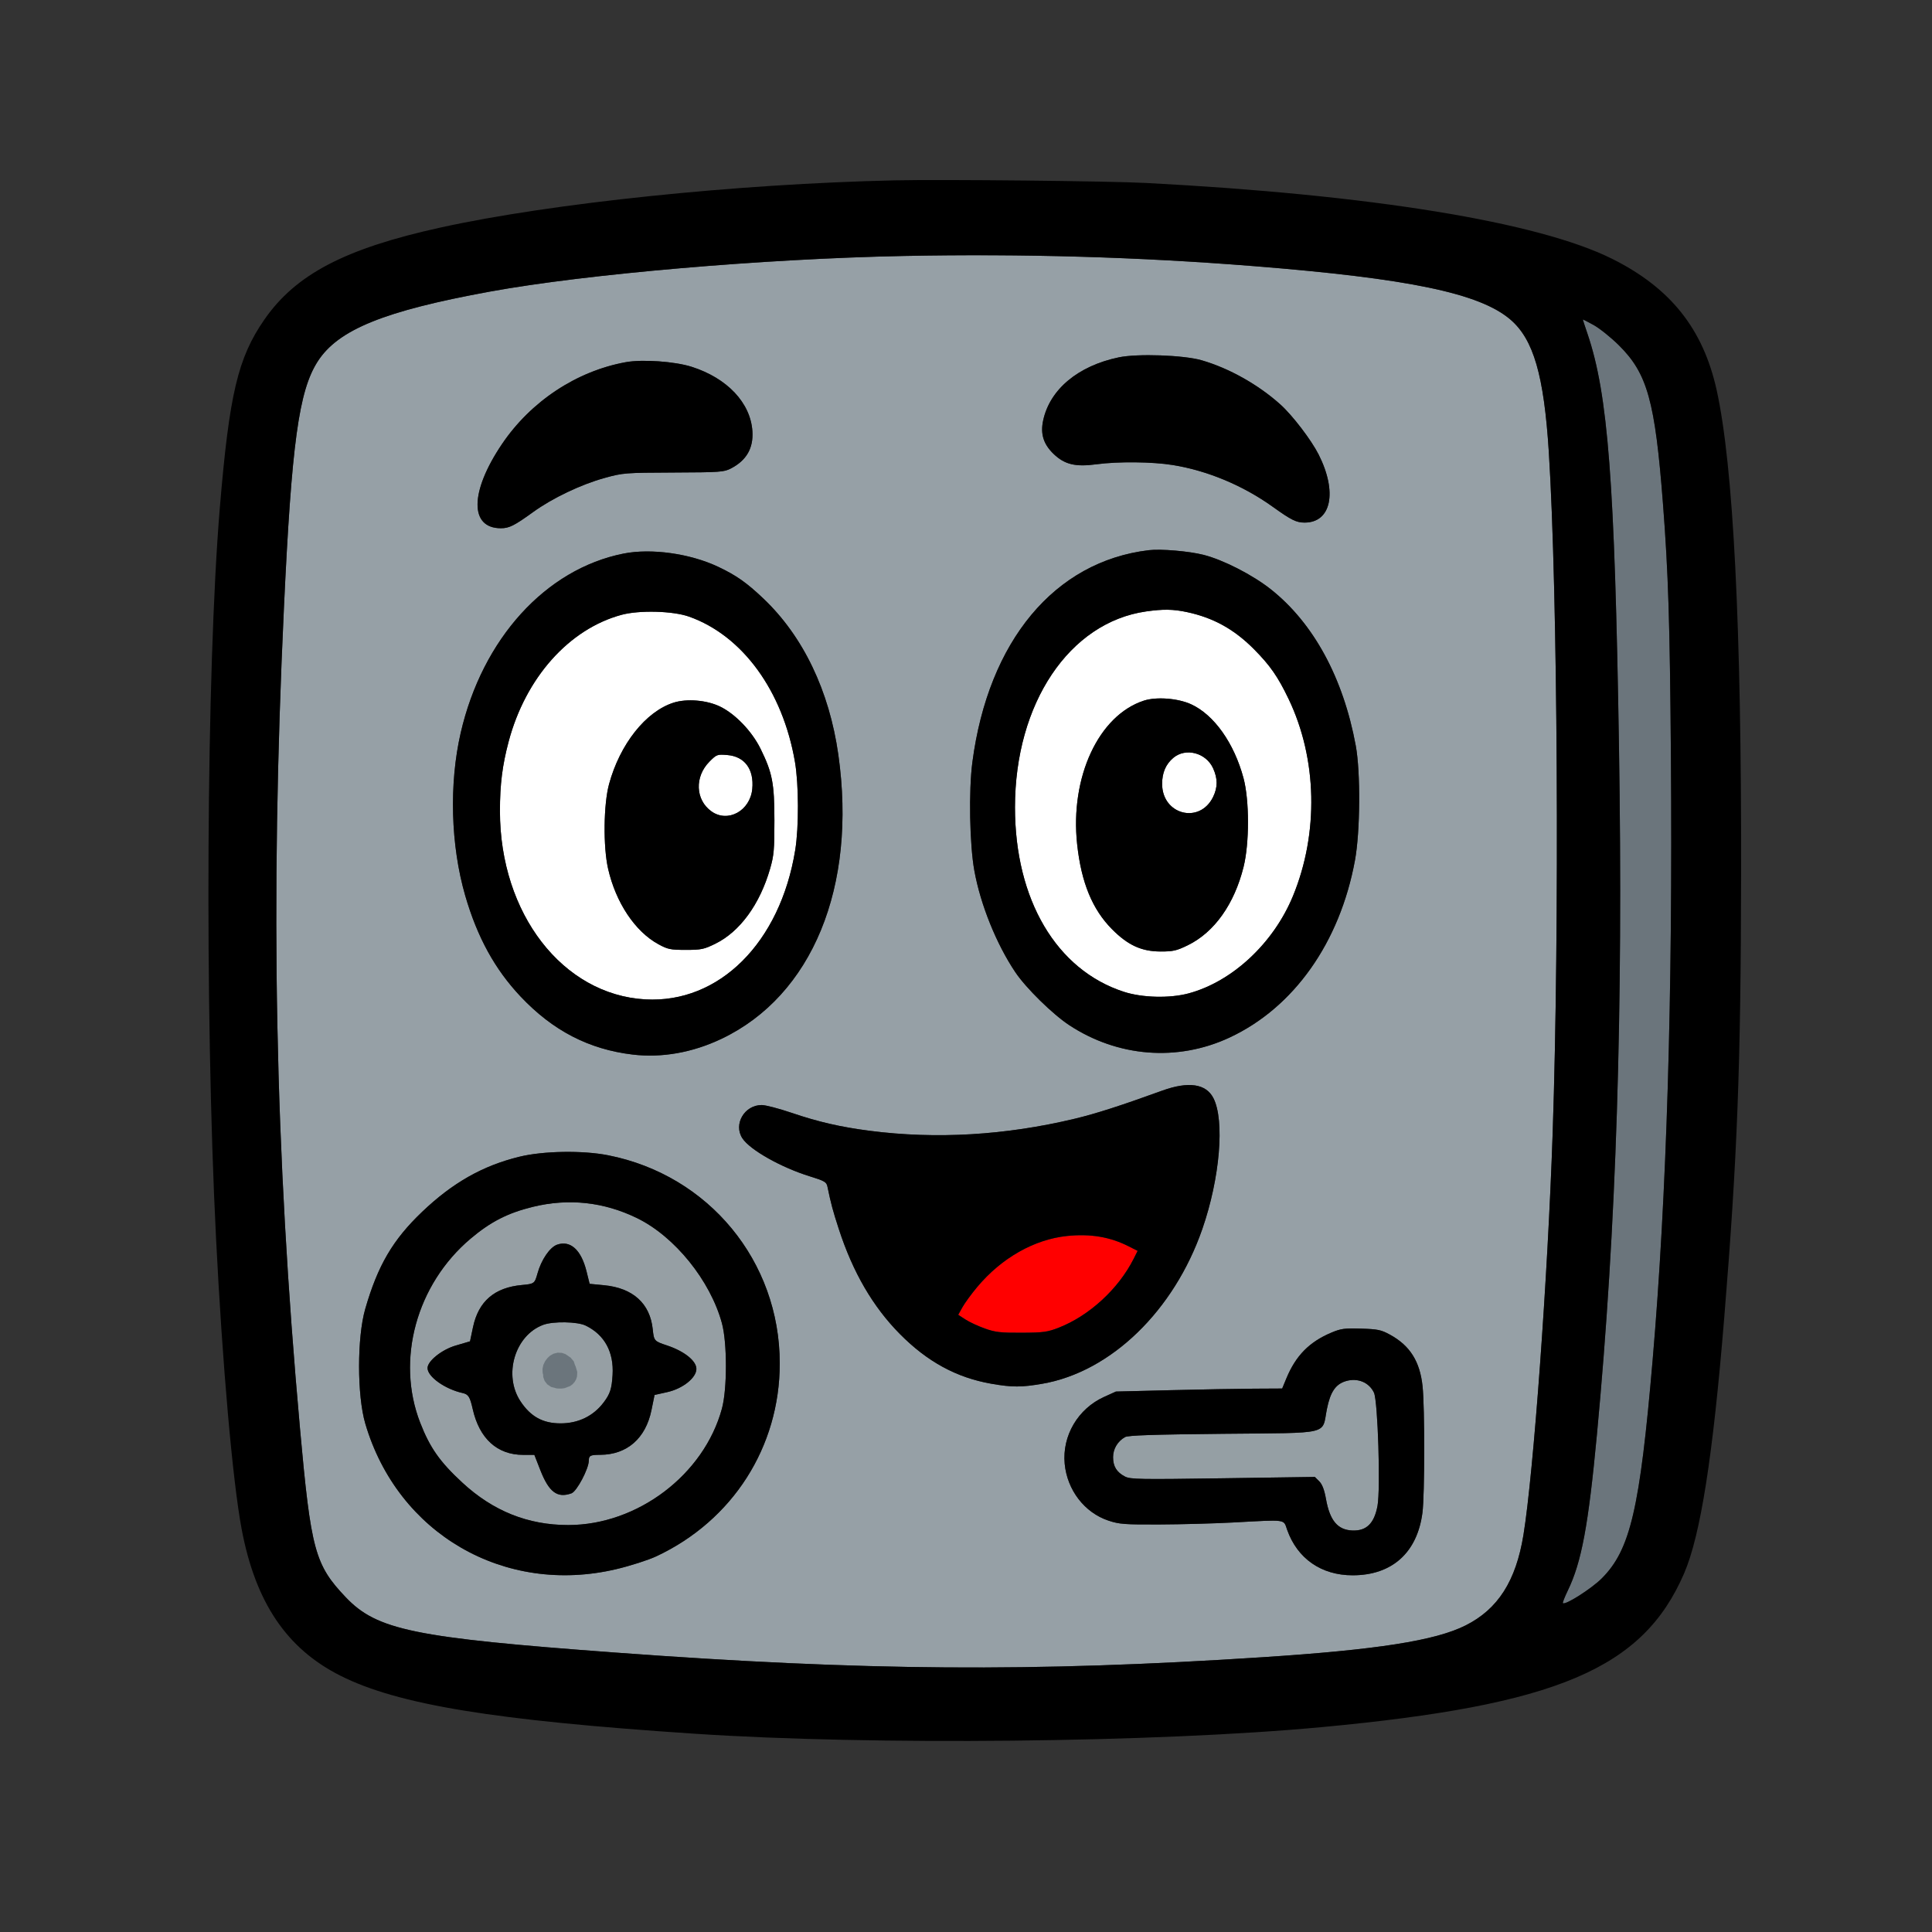 <?xml version="1.0" encoding="UTF-8" standalone="no"?><!DOCTYPE svg PUBLIC "-//W3C//DTD SVG 1.1//EN" "http://www.w3.org/Graphics/SVG/1.1/DTD/svg11.dtd"><svg width="100%" height="100%" viewBox="0 0 4267 4267" version="1.1" xmlns="http://www.w3.org/2000/svg" xmlns:xlink="http://www.w3.org/1999/xlink" xml:space="preserve" xmlns:serif="http://www.serif.com/" style="fill-rule:evenodd;clip-rule:evenodd;stroke-linejoin:round;stroke-miterlimit:2;"><rect x="0" y="0" width="4267" height="4267" fill="#333333" stroke="none"/><path d="M3495.83,705.738c0,-0.63 10.78,4.858 23.959,12.187c13.179,7.329 38.171,27.387 55.546,44.575c63.125,62.45 80.016,123.1 97.487,350c11.8,153.229 15.2,260.858 17.508,554.167c4.192,532.416 -9.104,972.95 -40.366,1337.5c-28.167,328.496 -49.225,418.779 -112.404,481.941c-22.73,22.725 -80.721,59.621 -85.771,54.571c-0.971,-0.966 3.896,-13.446 10.816,-27.729c30.338,-62.629 45.417,-143.338 64.313,-344.2c43.058,-457.713 58.212,-931.821 48.7,-1523.52c-9.358,-582.092 -24.096,-774.608 -69.504,-908.121c-5.654,-16.629 -10.284,-30.746 -10.284,-31.371Z" style="fill:#6b757c;"/><path d="M1995.83,565.329c263.713,-5.2 518.721,2.192 772.917,22.4c342.454,27.229 499.358,59.904 567.208,118.129c50.984,43.75 74.025,123.192 84.717,292.059c19.733,311.716 23.925,1050.21 8.537,1504.17c-10.804,318.725 -42.224,751.059 -64.524,887.875c-16.596,101.821 -56.242,163.9 -127.634,199.85c-66.991,33.738 -195.429,53.846 -449.554,70.384c-506.688,32.979 -878.2,30.279 -1429.17,-10.379c-444.083,-32.775 -525.808,-49.584 -594.937,-122.359c-67.859,-71.437 -76.663,-103.875 -100.717,-371.204c-55.542,-617.183 -66.196,-1160.74 -35.562,-1814.58c16.991,-362.709 32.804,-478.121 74.408,-543.159c45.063,-70.441 146.729,-111.725 380.438,-154.479c211.899,-38.762 604.912,-72.608 913.87,-78.7Zm-848.648,1989.4c-81.082,19.798 -147.496,57.402 -214.818,121.646c-64.888,61.919 -97.97,118.364 -125.702,214.483c-18.171,62.987 -18.129,191.075 0.077,253.177c71.337,243.281 307.129,380.042 554.435,321.566c30.921,-7.306 70.678,-20.058 88.35,-28.333c168.641,-78.955 272.633,-241.471 272.633,-426.071c-0,-225.652 -156.73,-415.764 -378.946,-459.662c-56.331,-11.13 -143.167,-9.713 -196.029,3.194Zm229.898,-1332.08c-171.958,34.187 -311.779,188.187 -359.633,396.108c-25.871,112.396 -22.071,248.533 10.033,359.308c26.617,91.859 65.534,162.78 122.325,222.925c71.142,75.35 150.738,116.559 247.43,128.104c64.475,7.696 132.225,-4.304 196.262,-34.762c200.517,-95.371 299.379,-335.854 258.025,-627.658c-19.987,-141.059 -77.704,-261.317 -165.396,-344.613c-36.979,-35.129 -59.975,-51.304 -99.696,-70.121c-62.229,-29.483 -148.012,-41.483 -209.35,-29.291Zm1093.74,-433.388c-90.008,18.846 -152.225,70.796 -166.937,139.392c-6.384,29.767 0.687,52.371 23.12,73.95c24.171,23.242 48.192,29.042 94.467,22.817c47.658,-6.417 123.675,-5.671 168.825,1.654c76.767,12.45 155.213,45.25 220.842,92.337c40.633,29.15 51.95,34.763 70.108,34.763c59.042,-0 72.979,-67.338 31.104,-150.288c-16.179,-32.054 -57.712,-86.425 -84.291,-110.354c-48.85,-43.979 -113.642,-80.375 -174.175,-97.846c-39.834,-11.496 -141.759,-15.071 -183.063,-6.425Zm66.675,425.854c-208.217,24.638 -354.7,200.55 -389.896,468.225c-8.283,63 -6.137,181.771 4.334,239.538c13.641,75.279 48.737,162.258 90.554,224.417c23.591,35.062 82.396,92.787 119.141,116.945c107.292,70.534 238.88,80.788 353.446,27.542c142.263,-66.121 244.154,-209.962 277.513,-391.775c11.612,-63.292 12.525,-194.546 1.754,-253.067c-27.558,-149.75 -93.242,-270.67 -187.633,-345.425c-40.23,-31.862 -104.992,-65.02 -148.621,-76.095c-32.017,-8.13 -94.134,-13.438 -120.592,-10.305Zm-1155.58,-415.195c-108.809,19.804 -209.675,86.629 -273.479,181.183c-70.8,104.921 -71.75,185.571 -2.188,185.571c18.358,-0 29.604,-5.654 71.504,-35.942c42.429,-30.675 105.413,-60.692 157.663,-75.146c40.416,-11.179 44.975,-11.541 152.083,-11.966c103.296,-0.413 111.492,-1 127.083,-9.121c34.08,-17.75 49.571,-44.688 47.171,-82.017c-4.029,-62.683 -55.65,-117.412 -134.346,-142.433c-37.32,-11.867 -108.658,-16.834 -145.491,-10.129Zm1558.35,2143.38c-48.496,20.404 -78.392,50.8 -99.092,100.746l-9.379,22.625l-62.775,0.337c-34.525,0.188 -117.15,1.692 -183.608,3.342l-120.834,3.004l-26.175,11.871c-57.641,26.142 -92.72,85.679 -86.941,147.567c5.421,58.054 43.816,108.029 96.454,125.545c24.187,8.05 35.454,8.905 113.425,8.579c47.612,-0.195 120.321,-2.162 161.571,-4.366c121.058,-6.479 111.358,-7.788 119.875,16.196c22.637,63.733 75.504,100.425 144.708,100.425c86.925,-0 142.658,-50.005 154.121,-138.288c5.054,-38.941 5.246,-231.754 0.271,-279c-5.788,-55.012 -27.784,-89.925 -71.875,-114.087c-19.509,-10.692 -26.988,-12.267 -63.767,-13.421c-36.629,-1.15 -44.608,-0.071 -65.979,8.925Zm-373.604,-534.467c-93.054,33.708 -146.646,50.908 -193.479,62.1c-152.984,36.563 -305.255,45.508 -452.067,26.567c-64.742,-8.354 -113.796,-19.638 -173.204,-39.842c-27.5,-9.354 -56.971,-17.033 -65.488,-17.067c-38.3,-0.141 -63.112,42.484 -42.787,73.5c16.758,25.58 85.558,64.363 148.946,83.967c32.137,9.938 36.779,12.604 38.783,22.242c8.054,38.75 11.942,53.258 25.275,94.287c31.042,95.521 75.25,171.471 134.896,231.742c60.733,61.379 125.25,96.417 202.241,109.842c45.738,7.979 66.492,7.954 112.796,-0.121c151.159,-26.359 290.346,-161.171 352.946,-341.846c38.842,-112.104 49.617,-239.567 24.421,-288.9c-16.279,-31.871 -55.158,-37.525 -113.279,-16.471Z" style="fill:#96a0a6;"/><path d="M2356.7,2729.78c51.363,-5.316 94.834,1.963 135.867,22.759l20.008,10.137l-8.883,17.621c-33.45,66.354 -97.9,125.592 -165.375,151.992c-24.825,9.712 -33.883,10.945 -82.071,11.187c-46.513,0.233 -57.996,-1.096 -81.25,-9.387c-14.896,-5.309 -34.192,-14.292 -42.879,-19.963l-15.796,-10.304l9.546,-17.054c5.25,-9.383 19.925,-29.433 32.608,-44.558c53.683,-64.013 125.825,-104.93 198.225,-112.43Z" style="fill:#f00;"/><path d="M1199.6,2926.08c22.067,-8.203 75.517,-7.311 93.819,1.561c41.8,20.274 62.596,58.377 59.526,109.06c-1.871,30.818 -5.487,41.893 -19.917,60.933c-22.667,29.905 -55.88,46.001 -94.924,46.001c-39.122,-0 -66.052,-14.795 -88.481,-48.613c-38.48,-58.011 -12.541,-145.706 49.977,-168.942Z" style="fill:#969fa4;"/><path d="M1257.66,2996.91l2.263,1.136l7.318,8.689l2.689,8.354c0.459,0.793 0.876,1.573 1.254,2.338l3.716,12.456l-0.47,10.231l-2.135,6.58l-3.547,5.997l-4.557,4.905l-5.046,3.652l-12.197,4.61c-4.676,0.952 -10.486,1.333 -17.442,0.601l-12.081,-3.165l-8.57,-5.659l-5.885,-7.514l-3.166,-8.705l-0.23,-5.492l-1.012,-3.132l-0.438,-9.288l1.903,-8.957l3.77,-7.998l5.113,-6.904l5.856,-5.444l7.656,-4.389l9.184,-2.297l9.313,0.467l7.671,2.552l8.435,5.641l0.635,0.735Z" style="fill:#6b757c;"/><path d="M1176.97,2665.4c79.057,-19.306 157.032,-10.81 230.329,25.089c83.165,40.732 161.575,137.913 187.127,231.924c11.77,43.299 11.776,145.307 0.006,188.629c-39.638,145.961 -186.444,257.151 -339.522,257.151c-88.807,0 -165.844,-30.851 -233.689,-93.578c-49.775,-46.023 -71.616,-77.057 -93.148,-132.345c-54.063,-138.827 -8.35,-305.682 111.42,-406.704c44.24,-37.317 82.12,-56.65 137.477,-70.166Zm53.611,83.521c-16.152,5.568 -35.125,33.348 -43.534,63.74c-6.122,22.123 -7.232,22.948 -34.008,25.361c-60.933,5.485 -96.29,35.916 -108.404,93.313l-6.573,31.139l-31.693,9.31c-30.594,8.988 -62.126,34.2 -62.126,49.67c-0,19.117 38.385,46.471 77.453,55.188c12.82,2.862 16.193,8.214 22.328,35.379c14.774,65.451 54.157,101.195 111.491,101.195l24.668,-0l13.177,33.68c19.056,48.718 37.5,62.461 68.783,51.27c11.752,-4.201 38.255,-54.314 38.338,-72.497c0.053,-10.931 3.141,-12.47 25.297,-12.575c59.104,-0.282 100.339,-36.287 113.071,-98.726l6.823,-33.469l28.391,-6.349c33.973,-7.599 64.009,-31.643 64.009,-51.247c-0,-17.74 -26.93,-39.215 -64.965,-51.807c-28.118,-9.31 -28.819,-10.101 -31.437,-35.473c-5.891,-57.137 -43.641,-91.348 -107.585,-97.503l-31.847,-3.061l-6.829,-27.563c-11.746,-47.434 -35.534,-69.076 -64.828,-58.975Z" style="fill:#969fa4;"/><path d="M2972.76,3050.22c25.809,-7.592 50.971,2.817 61.755,25.542c8.683,18.296 14.745,213.479 7.779,250.366c-7.3,38.642 -24.446,55.35 -55.525,54.109c-32.434,-1.292 -49.696,-21.896 -58.196,-69.463c-3.65,-20.429 -8.254,-32.508 -14.946,-39.196l-9.667,-9.67l-203.071,2.995c-183.9,2.713 -204.325,2.35 -216.312,-3.85c-18.296,-9.462 -26.242,-22.383 -26.242,-42.675c0,-18.3 9.929,-35.041 26.367,-44.45c6.742,-3.862 62.033,-5.716 216.712,-7.266c241.334,-2.421 217.571,3.241 229.18,-54.629c7.633,-38.059 19.237,-55.071 42.166,-61.813Z" style="fill:#959fa4;"/><path d="M1567.09,1681.93c15.729,-15.733 17.075,-16.225 39.275,-14.383c38.479,3.191 59.287,31.475 55.116,74.917c-4.646,48.32 -53.87,75.391 -90.137,49.57c-35.633,-25.375 -37.621,-76.737 -4.254,-110.104Z" style="fill:#fff;"/><path d="M2591.42,1673.76c27.416,-23.071 72.266,-11.234 87.896,23.199c10.287,22.659 10.258,41.988 -0.088,63.18c-29.596,60.616 -112.562,39.375 -112.562,-28.817c-0,-24.742 8.083,-43.533 24.754,-57.563Z" style="fill:#fff;"/><path d="M2531.25,1350.41c37.613,-5.363 59.671,-5.034 89.692,1.329c58.808,12.471 104.925,37.979 148.871,82.358c35.454,35.796 52.654,60.55 76.179,109.65c63.291,132.083 66.895,296.346 9.55,435.417c-42.905,104.046 -134.092,189.029 -230.542,214.854c-41.629,11.15 -102.138,9.65 -142.825,-3.538c-149.008,-48.3 -240.554,-203.47 -240.492,-407.645c0.071,-229.263 119.921,-408.238 289.567,-432.425Zm-5.058,197.054c-99.884,32.616 -163.167,168.991 -147.205,317.221c9.08,84.341 33.509,143.8 77.125,187.695c34.984,35.209 65.042,48.992 107.034,49.084c27.804,0.058 35.55,-1.721 60.416,-13.892c58.384,-28.575 102.58,-90.742 122.988,-172.992c13.012,-52.441 12.967,-146.945 -0.096,-195.833c-20.687,-77.433 -65.129,-140.108 -115.787,-163.304c-29.163,-13.35 -76.871,-16.996 -104.475,-7.979Z" style="fill:#fff;"/><path d="M1372.39,1357.97c39.554,-10.734 113.779,-8.779 149.591,3.941c118.096,41.938 206.942,163.963 233.809,321.113c8.462,49.513 8.733,143.892 0.558,194.3c-33.192,204.642 -167.996,339.013 -330.979,329.917c-182.709,-10.196 -321.2,-189.484 -321.2,-415.821c-0,-59.263 5.25,-101.167 19.287,-153.921c37.425,-140.65 133.117,-248.1 248.934,-279.529Zm114.983,194.012c-61.333,19.717 -118.192,91.596 -142.213,179.775c-12.162,44.646 -13.216,138.196 -2.104,186.992c17.034,74.804 59.567,138.612 111.113,166.683c20.654,11.25 26.629,12.484 60.504,12.484c34.058,-0 40.196,-1.284 65.354,-13.667c54.125,-26.646 98.092,-86.896 120.771,-165.5c8.425,-29.196 9.612,-42.383 9.567,-106.25c-0.067,-82.546 -4.446,-105.375 -30.355,-158.242c-19.066,-38.9 -55.833,-77.333 -89.704,-93.77c-29.516,-14.321 -73.525,-17.959 -102.933,-8.505Z" style="fill:#fff;"/><g><path d="M2566.67,2408.83c58.12,-21.054 97,-15.4 113.279,16.471c25.196,49.333 14.421,176.796 -24.421,288.9c-62.6,180.675 -201.787,315.487 -352.946,341.846c-46.304,8.075 -67.058,8.1 -112.796,0.121c-76.991,-13.425 -141.508,-48.463 -202.241,-109.842c-59.646,-60.271 -103.855,-136.221 -134.896,-231.742c-13.334,-41.029 -17.221,-55.537 -25.275,-94.287c-2.004,-9.638 -6.646,-12.304 -38.784,-22.242c-63.387,-19.604 -132.187,-58.387 -148.945,-83.967c-20.325,-31.016 4.487,-73.641 42.787,-73.499c8.517,0.033 37.988,7.712 65.488,17.066c59.408,20.204 108.462,31.488 173.204,39.842c146.812,18.942 299.083,9.996 452.067,-26.567c46.833,-11.191 100.425,-28.392 193.479,-62.1Zm-209.963,320.954c-72.4,7.5 -144.541,48.417 -198.225,112.429c-12.683,15.125 -27.358,35.175 -32.608,44.559l-9.546,17.054l15.796,10.304c8.687,5.671 27.983,14.654 42.879,19.963c23.254,8.291 34.738,9.62 81.25,9.387c48.188,-0.242 57.246,-1.475 82.071,-11.187c67.475,-26.4 131.925,-85.638 165.375,-151.992l8.883,-17.621l-20.008,-10.137c-41.033,-20.796 -84.504,-28.075 -135.867,-22.759Z"/><path d="M2940.27,2943.3c21.371,-8.996 29.35,-10.075 65.979,-8.925c36.779,1.154 44.258,2.729 63.767,13.421c44.091,24.162 66.087,59.075 71.875,114.087c4.975,47.246 4.783,240.059 -0.271,279c-11.463,88.284 -67.196,138.288 -154.121,138.288c-69.204,-0 -122.071,-36.692 -144.708,-100.425c-8.517,-23.984 1.183,-22.675 -119.875,-16.196c-41.25,2.204 -113.959,4.171 -161.571,4.367c-77.971,0.325 -89.238,-0.53 -113.425,-8.58c-52.638,-17.516 -91.033,-67.491 -96.454,-125.545c-5.779,-61.888 29.3,-121.425 86.941,-147.567l26.175,-11.871l120.834,-3.004c66.458,-1.65 149.083,-3.154 183.608,-3.342l62.775,-0.337l9.379,-22.625c20.7,-49.946 50.596,-80.342 99.092,-100.746Zm32.487,106.929c-22.929,6.742 -34.533,23.754 -42.166,61.813c-11.609,57.87 12.154,52.208 -229.179,54.629c-154.68,1.55 -209.971,3.404 -216.713,7.266c-16.437,9.409 -26.367,26.15 -26.367,44.45c0,20.292 7.946,33.213 26.242,42.675c11.988,6.2 32.413,6.563 216.313,3.85l203.07,-2.995l9.667,9.67c6.692,6.688 11.296,18.767 14.946,39.196c8.5,47.567 25.762,68.171 58.196,69.463c31.079,1.241 48.225,-15.467 55.525,-54.109c6.966,-36.887 0.904,-232.07 -7.779,-250.366c-10.784,-22.725 -35.946,-33.134 -61.755,-25.542Z"/><path d="M1381.92,799.913c36.833,-6.705 108.171,-1.738 145.491,10.129c78.696,25.02 130.317,79.75 134.346,142.433c2.4,37.329 -13.091,64.267 -47.171,82.017c-15.591,8.121 -23.787,8.708 -127.083,9.121c-107.108,0.425 -111.667,0.787 -152.083,11.966c-52.25,14.454 -115.234,44.471 -157.663,75.146c-41.9,30.288 -53.146,35.942 -71.504,35.942c-69.562,-0 -68.612,-80.65 2.188,-185.571c63.804,-94.554 164.67,-161.379 273.479,-181.183Z"/><path d="M2526.19,1547.47c27.604,-9.017 75.312,-5.371 104.475,7.979c50.658,23.196 95.1,85.871 115.787,163.304c13.063,48.887 13.109,143.392 0.096,195.833c-20.408,82.25 -64.604,144.417 -122.987,172.992c-24.867,12.171 -32.613,13.95 -60.417,13.892c-41.992,-0.092 -72.05,-13.875 -107.033,-49.084c-43.617,-43.896 -68.046,-103.354 -77.125,-187.696c-15.963,-148.229 47.32,-284.604 147.204,-317.22Zm65.229,126.295c-16.671,14.03 -24.754,32.821 -24.754,57.563c-0,68.192 82.966,89.433 112.562,28.817c10.346,-21.192 10.375,-40.521 0.088,-63.18c-15.63,-34.433 -60.479,-46.27 -87.896,-23.2Z"/><path d="M2537.5,1215.11c26.458,-3.133 88.575,2.175 120.592,10.305c43.629,11.075 108.391,44.233 148.621,76.095c94.391,74.755 160.075,195.675 187.633,345.425c10.771,58.521 9.858,189.775 -1.754,253.067c-33.359,181.813 -135.25,325.654 -277.513,391.775c-114.566,53.246 -246.154,42.992 -353.446,-27.542c-36.746,-24.158 -95.55,-81.883 -119.141,-116.945c-41.817,-62.159 -76.913,-149.138 -90.554,-224.417c-10.471,-57.767 -12.617,-176.538 -4.334,-239.538c35.196,-267.675 181.679,-443.587 389.896,-468.225Zm-6.25,135.304c-169.646,24.188 -289.496,203.163 -289.567,432.425c-0.062,204.175 91.484,359.346 240.492,407.646c40.687,13.188 101.196,14.688 142.825,3.538c96.45,-25.825 187.637,-110.809 230.542,-214.854c57.345,-139.071 53.741,-303.334 -9.55,-435.417c-23.525,-49.1 -40.725,-73.854 -76.18,-109.65c-43.945,-44.379 -90.062,-69.887 -148.87,-82.358c-30.021,-6.363 -52.08,-6.692 -89.692,-1.329Z"/><path d="M2470.83,789.254c41.304,-8.646 143.229,-5.071 183.063,6.425c60.533,17.471 125.324,53.867 174.175,97.846c26.579,23.929 68.112,78.3 84.291,110.354c41.875,82.95 27.938,150.288 -31.104,150.288c-18.158,-0 -29.475,-5.613 -70.108,-34.763c-65.63,-47.087 -144.075,-79.887 -220.842,-92.337c-45.15,-7.325 -121.167,-8.071 -168.825,-1.654c-46.275,6.225 -70.296,0.425 -94.467,-22.817c-22.433,-21.579 -29.504,-44.183 -23.121,-73.95c14.713,-68.596 76.93,-120.546 166.938,-139.392Z"/><path d="M1487.37,1551.98c29.408,-9.454 73.417,-5.816 102.933,8.505c33.871,16.437 70.638,54.87 89.704,93.77c25.909,52.867 30.288,75.696 30.355,158.242c0.045,63.867 -1.142,77.054 -9.567,106.25c-22.679,78.604 -66.646,138.854 -120.771,165.5c-25.158,12.383 -31.296,13.667 -65.354,13.667c-33.875,-0 -39.85,-1.234 -60.504,-12.484c-51.546,-28.07 -94.08,-91.879 -111.113,-166.683c-11.112,-48.796 -10.058,-142.346 2.104,-186.992c24.021,-88.179 80.88,-160.058 142.213,-179.775Zm79.721,129.946c-33.367,33.367 -31.379,84.729 4.254,110.104c36.267,25.821 85.492,-1.25 90.137,-49.57c4.171,-43.442 -16.637,-71.726 -55.116,-74.917c-22.2,-1.842 -23.546,-1.35 -39.275,14.383Z"/><path d="M1377.08,1222.64c61.338,-12.192 147.121,-0.192 209.35,29.291c39.721,18.817 62.717,34.992 99.696,70.121c87.692,83.296 145.409,203.554 165.396,344.613c41.354,291.804 -57.508,532.287 -258.025,627.658c-64.037,30.458 -131.787,42.458 -196.263,34.762c-96.691,-11.545 -176.287,-52.754 -247.429,-128.104c-56.791,-60.146 -95.708,-131.066 -122.325,-222.925c-32.104,-110.775 -35.904,-246.912 -10.033,-359.308c47.854,-207.921 187.675,-361.921 359.633,-396.108Zm-4.695,135.329c-115.817,31.429 -211.509,138.879 -248.934,279.529c-14.037,52.754 -19.287,94.658 -19.287,153.921c-0,226.337 138.491,405.625 321.2,415.821c162.983,9.095 297.787,-125.275 330.979,-329.917c8.175,-50.408 7.904,-144.788 -0.558,-194.3c-26.867,-157.15 -115.713,-279.175 -233.809,-321.113c-35.812,-12.72 -110.037,-14.675 -149.592,-3.941Z"/><path d="M1975,398.358c105.463,-2.366 473.996,1.434 556.25,5.734c496.45,25.95 865.654,86.008 1028.95,167.375c129.217,64.379 201.259,154.787 231.217,290.162c36.887,166.688 54.858,522.767 53.979,1069.62c-0.683,425.542 -8.204,623.208 -37.267,979.167c-25.025,306.496 -52.387,480.741 -88.67,564.662c-91.067,210.638 -280.405,290.913 -800.713,339.492c-365.483,34.121 -991.475,40.658 -1385.42,14.462c-442.733,-29.437 -653.991,-64.045 -781.25,-127.979c-119.058,-59.812 -187.941,-162.05 -218.421,-324.162c-19.808,-105.359 -42.412,-362.238 -56.504,-642.025c-25.433,-505.13 -21.525,-1255.01 8.421,-1614.03c20.871,-250.245 39.817,-330.379 98.009,-414.558c69.429,-100.433 178.391,-157.396 390.008,-203.892c244.858,-53.8 653.175,-96.216 1001.4,-104.025Zm1520.83,307.38c0,0.625 4.63,14.741 10.284,31.37c45.408,133.513 60.146,326.03 69.504,908.121c9.512,591.7 -5.642,1065.81 -48.7,1523.52c-18.896,200.863 -33.975,281.571 -64.313,344.2c-6.92,14.283 -11.787,26.763 -10.816,27.729c5.05,5.05 63.041,-31.846 85.77,-54.571c63.18,-63.162 84.238,-153.445 112.405,-481.941c31.262,-364.55 44.558,-805.084 40.366,-1337.5c-2.308,-293.309 -5.708,-400.938 -17.508,-554.167c-17.471,-226.9 -34.363,-287.55 -97.488,-350c-17.375,-17.187 -42.366,-37.246 -55.545,-44.575c-13.18,-7.329 -23.959,-12.817 -23.959,-12.187Zm-1500,-140.409c-308.958,6.092 -701.971,39.938 -913.871,78.7c-233.708,42.754 -335.375,84.038 -380.437,154.479c-41.604,65.038 -57.417,180.45 -74.408,543.159c-30.634,653.841 -19.98,1197.4 35.562,1814.58c24.054,267.329 32.858,299.767 100.717,371.204c69.129,72.775 150.854,89.584 594.937,122.359c550.967,40.658 922.479,43.358 1429.17,10.379c254.125,-16.538 382.562,-36.646 449.554,-70.384c71.392,-35.95 111.038,-98.029 127.633,-199.85c22.3,-136.816 53.721,-569.15 64.525,-887.875c15.388,-453.958 11.196,-1192.45 -8.537,-1504.17c-10.692,-168.867 -33.733,-248.309 -84.717,-292.059c-67.85,-58.225 -224.754,-90.9 -567.208,-118.129c-254.196,-20.208 -509.204,-27.6 -772.917,-22.4Z"/><g><path d="M1230.58,2748.92c29.294,-10.101 53.082,11.541 64.828,58.975l6.829,27.563l31.847,3.061c63.944,6.155 101.694,40.366 107.585,97.503c2.618,25.372 3.319,26.163 31.437,35.473c38.035,12.592 64.965,34.067 64.965,51.807c-0,19.604 -30.036,43.648 -64.009,51.247l-28.391,6.349l-6.823,33.469c-12.732,62.439 -53.967,98.444 -113.071,98.726c-22.156,0.105 -25.244,1.644 -25.297,12.575c-0.083,18.183 -26.586,68.296 -38.338,72.497c-31.283,11.191 -49.727,-2.552 -68.783,-51.27l-13.177,-33.68l-24.668,-0c-57.334,-0 -96.717,-35.744 -111.491,-101.195c-6.135,-27.165 -9.508,-32.517 -22.328,-35.379c-39.068,-8.717 -77.453,-36.071 -77.453,-55.188c-0,-15.47 31.532,-40.682 62.126,-49.67l31.693,-9.31l6.573,-31.139c12.114,-57.397 47.471,-87.828 108.404,-93.313c26.776,-2.413 27.886,-3.238 34.008,-25.361c8.409,-30.392 27.382,-58.172 43.534,-63.74Zm-30.986,177.161c-62.518,23.236 -88.457,110.931 -49.977,168.942c22.429,33.818 49.359,48.613 88.481,48.613c39.044,-0 72.257,-16.096 94.924,-46.001c14.43,-19.04 18.046,-30.115 19.917,-60.933c3.07,-50.683 -17.726,-88.786 -59.526,-109.06c-18.302,-8.872 -71.752,-9.764 -93.819,-1.561Z"/><path d="M1147.18,2554.73c52.862,-12.907 139.698,-14.324 196.029,-3.194c222.216,43.898 378.946,234.01 378.946,459.662c-0,184.6 -103.992,347.116 -272.633,426.071c-17.672,8.275 -57.429,21.027 -88.35,28.333c-247.306,58.476 -483.098,-78.285 -554.435,-321.566c-18.206,-62.102 -18.248,-190.19 -0.077,-253.177c27.732,-96.119 60.814,-152.564 125.702,-214.483c67.322,-64.244 133.736,-101.848 214.818,-121.646Zm29.786,110.676c-55.357,13.516 -93.237,32.849 -137.477,70.166c-119.77,101.022 -165.483,267.877 -111.42,406.704c21.532,55.288 43.373,86.322 93.148,132.345c67.845,62.727 144.882,93.578 233.689,93.578c153.078,0 299.884,-111.19 339.522,-257.151c11.77,-43.322 11.764,-145.33 -0.006,-188.629c-25.552,-94.011 -103.962,-191.192 -187.127,-231.924c-73.297,-35.899 -151.272,-44.395 -230.329,-25.089Z"/></g></g></svg>